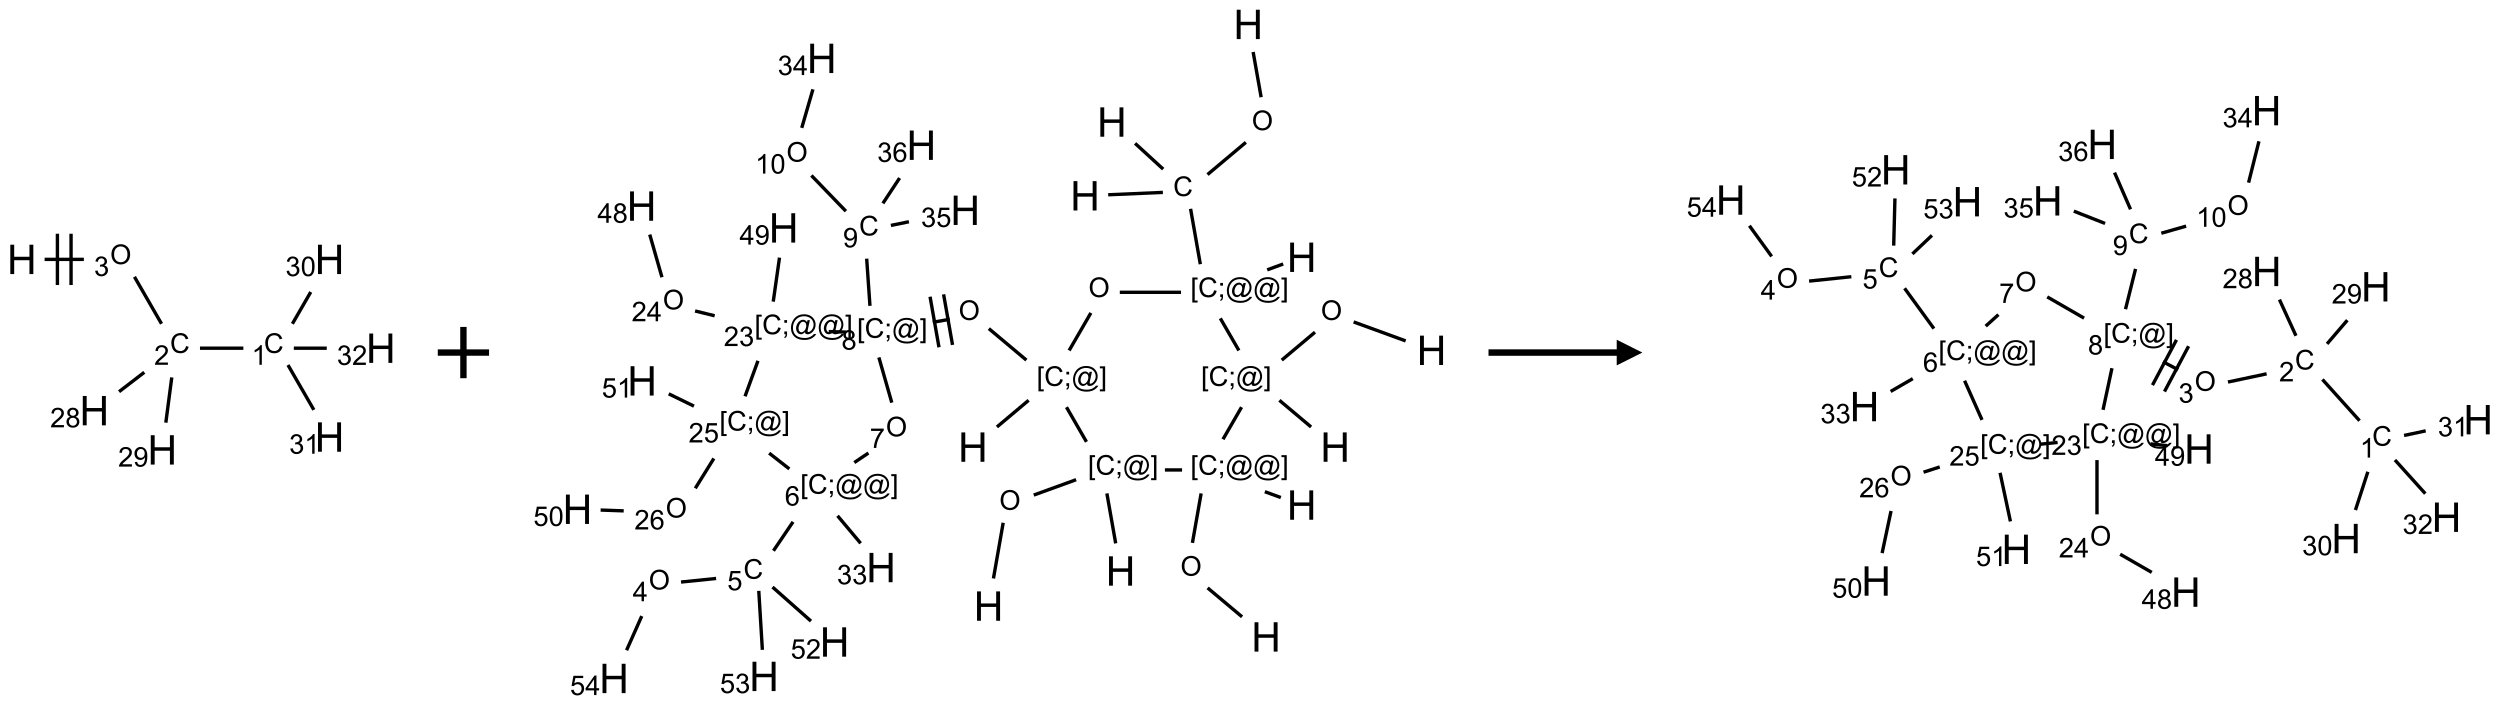 <?xml version="1.0" encoding="UTF-8"?>
<svg xmlns="http://www.w3.org/2000/svg" xmlns:xlink="http://www.w3.org/1999/xlink" width="975" height="275" viewBox="0 0 975 275">
<defs>
<g>
<g id="glyph-0-0">
<path d="M 2 0 L 2 -10 L 10 -10 L 10 0 Z M 2.25 -0.25 L 9.75 -0.25 L 9.75 -9.75 L 2.25 -9.75 Z M 2.25 -0.25 "/>
</g>
<g id="glyph-0-1">
<path d="M 1.281 0 L 1.281 -11.453 L 2.797 -11.453 L 2.797 -6.75 L 8.75 -6.75 L 8.75 -11.453 L 10.266 -11.453 L 10.266 0 L 8.75 0 L 8.75 -5.398 L 2.797 -5.398 L 2.797 0 Z M 1.281 0 "/>
</g>
<g id="glyph-1-0">
<path d="M 1.332 0 L 1.332 -6.668 L 6.668 -6.668 L 6.668 0 Z M 1.5 -0.168 L 6.5 -0.168 L 6.5 -6.5 L 1.5 -6.5 Z M 1.5 -0.168 "/>
</g>
<g id="glyph-1-1">
<path d="M 0.516 -3.719 C 0.516 -4.984 0.855 -5.977 1.535 -6.695 C 2.215 -7.414 3.094 -7.77 4.172 -7.77 C 4.875 -7.77 5.512 -7.602 6.078 -7.266 C 6.645 -6.93 7.074 -6.461 7.371 -5.855 C 7.668 -5.254 7.816 -4.57 7.816 -3.809 C 7.816 -3.035 7.66 -2.34 7.348 -1.73 C 7.035 -1.117 6.594 -0.656 6.02 -0.34 C 5.449 -0.027 4.828 0.129 4.168 0.129 C 3.449 0.129 2.805 -0.043 2.238 -0.391 C 1.672 -0.738 1.246 -1.211 0.953 -1.812 C 0.66 -2.414 0.516 -3.047 0.516 -3.719 Z M 1.559 -3.703 C 1.559 -2.781 1.805 -2.059 2.301 -1.527 C 2.793 -1 3.414 -0.734 4.16 -0.734 C 4.922 -0.734 5.547 -1 6.039 -1.535 C 6.531 -2.07 6.777 -2.828 6.777 -3.812 C 6.777 -4.434 6.672 -4.977 6.461 -5.441 C 6.25 -5.902 5.945 -6.262 5.539 -6.52 C 5.133 -6.773 4.68 -6.902 4.176 -6.902 C 3.461 -6.902 2.848 -6.656 2.332 -6.164 C 1.816 -5.672 1.559 -4.852 1.559 -3.703 Z M 1.559 -3.703 "/>
</g>
<g id="glyph-1-2">
<path d="M 0.449 -2.016 L 1.387 -2.141 C 1.492 -1.609 1.676 -1.227 1.934 -0.992 C 2.191 -0.758 2.508 -0.641 2.879 -0.641 C 3.32 -0.641 3.695 -0.793 3.996 -1.098 C 4.301 -1.402 4.453 -1.781 4.453 -2.234 C 4.453 -2.664 4.312 -3.02 4.031 -3.301 C 3.75 -3.578 3.391 -3.719 2.957 -3.719 C 2.781 -3.719 2.562 -3.684 2.297 -3.613 L 2.402 -4.438 C 2.465 -4.43 2.516 -4.426 2.551 -4.426 C 2.949 -4.426 3.312 -4.531 3.629 -4.738 C 3.949 -4.949 4.109 -5.27 4.109 -5.703 C 4.109 -6.047 3.992 -6.332 3.762 -6.559 C 3.527 -6.785 3.227 -6.895 2.859 -6.895 C 2.496 -6.895 2.191 -6.781 1.949 -6.551 C 1.707 -6.324 1.547 -5.98 1.48 -5.52 L 0.543 -5.688 C 0.656 -6.316 0.918 -6.805 1.324 -7.148 C 1.73 -7.492 2.234 -7.668 2.84 -7.668 C 3.254 -7.668 3.641 -7.578 3.988 -7.398 C 4.34 -7.219 4.609 -6.977 4.793 -6.668 C 4.98 -6.359 5.074 -6.031 5.074 -5.684 C 5.074 -5.352 4.984 -5.051 4.809 -4.781 C 4.629 -4.512 4.367 -4.297 4.02 -4.137 C 4.473 -4.031 4.824 -3.816 5.074 -3.488 C 5.324 -3.16 5.449 -2.75 5.449 -2.254 C 5.449 -1.59 5.203 -1.023 4.719 -0.559 C 4.234 -0.098 3.617 0.137 2.875 0.137 C 2.203 0.137 1.648 -0.062 1.207 -0.465 C 0.762 -0.863 0.512 -1.379 0.449 -2.016 Z M 0.449 -2.016 "/>
</g>
<g id="glyph-1-3">
<path d="M 6.27 -2.676 L 7.281 -2.422 C 7.07 -1.594 6.688 -0.961 6.137 -0.523 C 5.586 -0.086 4.914 0.129 4.121 0.129 C 3.297 0.129 2.629 -0.039 2.113 -0.371 C 1.598 -0.707 1.203 -1.191 0.934 -1.828 C 0.664 -2.465 0.531 -3.145 0.531 -3.875 C 0.531 -4.672 0.684 -5.363 0.988 -5.957 C 1.293 -6.547 1.723 -6.996 2.285 -7.305 C 2.844 -7.613 3.461 -7.766 4.137 -7.766 C 4.898 -7.766 5.543 -7.57 6.062 -7.184 C 6.582 -6.793 6.945 -6.246 7.152 -5.543 L 6.156 -5.309 C 5.98 -5.863 5.723 -6.266 5.387 -6.52 C 5.051 -6.773 4.625 -6.902 4.113 -6.902 C 3.527 -6.902 3.039 -6.762 2.645 -6.48 C 2.25 -6.199 1.973 -5.82 1.812 -5.348 C 1.652 -4.871 1.574 -4.383 1.574 -3.879 C 1.574 -3.23 1.668 -2.664 1.855 -2.18 C 2.047 -1.695 2.34 -1.332 2.738 -1.094 C 3.137 -0.855 3.57 -0.734 4.035 -0.734 C 4.602 -0.734 5.082 -0.898 5.473 -1.223 C 5.867 -1.551 6.133 -2.035 6.27 -2.676 Z M 6.27 -2.676 "/>
</g>
<g id="glyph-1-4">
<path d="M 5.371 -0.902 L 5.371 0 L 0.324 0 C 0.316 -0.227 0.352 -0.441 0.434 -0.652 C 0.562 -0.996 0.766 -1.332 1.051 -1.668 C 1.332 -2 1.742 -2.387 2.277 -2.824 C 3.105 -3.504 3.668 -4.043 3.957 -4.441 C 4.25 -4.84 4.395 -5.215 4.395 -5.566 C 4.395 -5.938 4.262 -6.254 3.996 -6.508 C 3.73 -6.762 3.387 -6.891 2.957 -6.891 C 2.508 -6.891 2.145 -6.754 1.875 -6.484 C 1.605 -6.215 1.469 -5.84 1.465 -5.359 L 0.5 -5.457 C 0.566 -6.176 0.812 -6.727 1.246 -7.102 C 1.676 -7.477 2.254 -7.668 2.98 -7.668 C 3.711 -7.668 4.293 -7.465 4.719 -7.059 C 5.145 -6.652 5.359 -6.148 5.359 -5.547 C 5.359 -5.242 5.297 -4.941 5.172 -4.645 C 5.047 -4.352 4.84 -4.039 4.551 -3.715 C 4.262 -3.387 3.777 -2.938 3.105 -2.371 C 2.543 -1.898 2.18 -1.578 2.02 -1.41 C 1.859 -1.242 1.73 -1.07 1.625 -0.902 Z M 5.371 -0.902 "/>
</g>
<g id="glyph-1-5">
<path d="M 3.973 0 L 3.035 0 L 3.035 -5.973 C 2.809 -5.758 2.516 -5.543 2.148 -5.328 C 1.781 -5.113 1.453 -4.953 1.16 -4.844 L 1.16 -5.75 C 1.684 -5.996 2.145 -6.297 2.535 -6.645 C 2.93 -6.996 3.207 -7.336 3.371 -7.668 L 3.973 -7.668 Z M 3.973 0 "/>
</g>
<g id="glyph-1-6">
<path d="M 0.441 -3.766 C 0.441 -4.668 0.535 -5.395 0.723 -5.945 C 0.906 -6.496 1.184 -6.922 1.551 -7.219 C 1.918 -7.516 2.375 -7.668 2.934 -7.668 C 3.344 -7.668 3.703 -7.586 4.012 -7.418 C 4.32 -7.254 4.574 -7.016 4.777 -6.707 C 4.977 -6.395 5.137 -6.016 5.25 -5.57 C 5.363 -5.125 5.422 -4.523 5.422 -3.766 C 5.422 -2.871 5.328 -2.148 5.145 -1.598 C 4.961 -1.047 4.688 -0.621 4.32 -0.32 C 3.953 -0.02 3.492 0.129 2.934 0.129 C 2.195 0.129 1.617 -0.133 1.199 -0.66 C 0.695 -1.297 0.441 -2.332 0.441 -3.766 Z M 1.406 -3.766 C 1.406 -2.512 1.555 -1.68 1.848 -1.262 C 2.141 -0.848 2.5 -0.641 2.934 -0.641 C 3.363 -0.641 3.727 -0.848 4.02 -1.266 C 4.312 -1.684 4.457 -2.516 4.457 -3.766 C 4.457 -5.023 4.312 -5.859 4.02 -6.27 C 3.727 -6.684 3.359 -6.891 2.922 -6.891 C 2.492 -6.891 2.148 -6.707 1.891 -6.344 C 1.566 -5.879 1.406 -5.02 1.406 -3.766 Z M 1.406 -3.766 "/>
</g>
<g id="glyph-1-7">
<path d="M 1.887 -4.141 C 1.496 -4.281 1.207 -4.484 1.02 -4.75 C 0.832 -5.016 0.738 -5.328 0.738 -5.699 C 0.738 -6.254 0.938 -6.719 1.34 -7.098 C 1.738 -7.477 2.27 -7.668 2.934 -7.668 C 3.598 -7.668 4.137 -7.473 4.543 -7.086 C 4.949 -6.699 5.152 -6.227 5.152 -5.672 C 5.152 -5.316 5.059 -5.008 4.871 -4.746 C 4.688 -4.484 4.406 -4.281 4.027 -4.141 C 4.496 -3.988 4.852 -3.742 5.098 -3.402 C 5.34 -3.062 5.465 -2.656 5.465 -2.184 C 5.465 -1.531 5.234 -0.98 4.77 -0.535 C 4.309 -0.09 3.703 0.129 2.949 0.129 C 2.195 0.129 1.586 -0.094 1.125 -0.539 C 0.664 -0.984 0.434 -1.543 0.434 -2.207 C 0.434 -2.703 0.559 -3.121 0.809 -3.457 C 1.062 -3.793 1.422 -4.02 1.887 -4.141 Z M 1.699 -5.73 C 1.699 -5.367 1.812 -5.074 2.047 -4.844 C 2.281 -4.613 2.582 -4.5 2.953 -4.5 C 3.312 -4.5 3.609 -4.613 3.84 -4.84 C 4.07 -5.066 4.188 -5.348 4.188 -5.676 C 4.188 -6.02 4.07 -6.309 3.832 -6.543 C 3.594 -6.777 3.297 -6.895 2.941 -6.895 C 2.586 -6.895 2.289 -6.781 2.051 -6.551 C 1.816 -6.324 1.699 -6.047 1.699 -5.73 Z M 1.395 -2.203 C 1.395 -1.938 1.461 -1.676 1.586 -1.426 C 1.711 -1.176 1.902 -0.984 2.152 -0.848 C 2.402 -0.711 2.672 -0.641 2.957 -0.641 C 3.406 -0.641 3.777 -0.785 4.066 -1.074 C 4.359 -1.363 4.504 -1.727 4.504 -2.172 C 4.504 -2.625 4.355 -2.996 4.055 -3.293 C 3.754 -3.586 3.379 -3.734 2.926 -3.734 C 2.484 -3.734 2.121 -3.59 1.832 -3.297 C 1.543 -3.004 1.395 -2.641 1.395 -2.203 Z M 1.395 -2.203 "/>
</g>
<g id="glyph-1-8">
<path d="M 0.582 -1.766 L 1.484 -1.848 C 1.562 -1.426 1.707 -1.117 1.922 -0.926 C 2.137 -0.734 2.414 -0.641 2.75 -0.641 C 3.039 -0.641 3.289 -0.707 3.508 -0.84 C 3.727 -0.973 3.902 -1.148 4.043 -1.367 C 4.18 -1.586 4.297 -1.887 4.391 -2.262 C 4.484 -2.637 4.531 -3.016 4.531 -3.406 C 4.531 -3.449 4.531 -3.512 4.527 -3.594 C 4.34 -3.297 4.082 -3.055 3.758 -2.867 C 3.434 -2.68 3.082 -2.59 2.703 -2.59 C 2.07 -2.59 1.535 -2.816 1.098 -3.277 C 0.66 -3.734 0.441 -4.34 0.441 -5.09 C 0.441 -5.863 0.672 -6.484 1.129 -6.957 C 1.586 -7.43 2.156 -7.668 2.844 -7.668 C 3.34 -7.668 3.793 -7.531 4.207 -7.266 C 4.617 -7 4.93 -6.617 5.145 -6.121 C 5.355 -5.629 5.465 -4.91 5.465 -3.973 C 5.465 -2.996 5.359 -2.223 5.145 -1.645 C 4.934 -1.066 4.617 -0.625 4.199 -0.324 C 3.781 -0.02 3.293 0.129 2.73 0.129 C 2.133 0.129 1.645 -0.035 1.266 -0.367 C 0.887 -0.699 0.66 -1.164 0.582 -1.766 Z M 4.422 -5.137 C 4.422 -5.676 4.277 -6.102 3.992 -6.418 C 3.707 -6.734 3.359 -6.891 2.957 -6.891 C 2.543 -6.891 2.18 -6.719 1.871 -6.379 C 1.562 -6.039 1.406 -5.598 1.406 -5.059 C 1.406 -4.57 1.555 -4.176 1.848 -3.871 C 2.141 -3.566 2.5 -3.418 2.934 -3.418 C 3.367 -3.418 3.723 -3.57 4.004 -3.871 C 4.281 -4.176 4.422 -4.598 4.422 -5.137 Z M 4.422 -5.137 "/>
</g>
<g id="glyph-1-9">
<path d="M 0.723 2.121 L 0.723 -7.637 L 2.793 -7.637 L 2.793 -6.859 L 1.66 -6.859 L 1.66 1.344 L 2.793 1.344 L 2.793 2.121 Z M 0.723 2.121 "/>
</g>
<g id="glyph-1-10">
<path d="M 0.949 -4.465 L 0.949 -5.531 L 2.016 -5.531 L 2.016 -4.465 Z M 0.949 0 L 0.949 -1.066 L 2.016 -1.066 L 2.016 0 C 2.016 0.391 1.945 0.711 1.809 0.949 C 1.668 1.191 1.449 1.379 1.145 1.512 L 0.887 1.109 C 1.082 1.023 1.23 0.895 1.324 0.727 C 1.418 0.559 1.469 0.316 1.48 0 Z M 0.949 0 "/>
</g>
<g id="glyph-1-11">
<path d="M 6.047 -0.848 C 5.82 -0.59 5.57 -0.379 5.289 -0.223 C 5.008 -0.062 4.73 0.016 4.449 0.016 C 4.141 0.016 3.84 -0.074 3.547 -0.254 C 3.254 -0.434 3.02 -0.715 2.836 -1.09 C 2.652 -1.465 2.562 -1.875 2.562 -2.324 C 2.562 -2.875 2.703 -3.43 2.988 -3.98 C 3.27 -4.535 3.621 -4.953 4.043 -5.23 C 4.461 -5.508 4.871 -5.645 5.266 -5.645 C 5.566 -5.645 5.855 -5.566 6.129 -5.41 C 6.402 -5.25 6.641 -5.012 6.84 -4.688 L 7.016 -5.496 L 7.949 -5.496 L 7.199 -2 C 7.094 -1.516 7.043 -1.246 7.043 -1.191 C 7.043 -1.098 7.078 -1.02 7.148 -0.949 C 7.219 -0.883 7.305 -0.848 7.406 -0.848 C 7.59 -0.848 7.832 -0.953 8.129 -1.168 C 8.527 -1.445 8.84 -1.816 9.07 -2.285 C 9.301 -2.75 9.418 -3.234 9.418 -3.73 C 9.418 -4.309 9.27 -4.852 8.973 -5.355 C 8.676 -5.859 8.23 -6.262 7.645 -6.562 C 7.055 -6.863 6.406 -7.016 5.691 -7.016 C 4.879 -7.016 4.137 -6.824 3.465 -6.445 C 2.793 -6.066 2.273 -5.52 1.902 -4.809 C 1.535 -4.098 1.348 -3.34 1.348 -2.527 C 1.348 -1.676 1.535 -0.941 1.902 -0.328 C 2.273 0.285 2.809 0.742 3.508 1.035 C 4.207 1.328 4.984 1.473 5.832 1.473 C 6.742 1.473 7.504 1.32 8.121 1.016 C 8.734 0.711 9.195 0.34 9.5 -0.098 L 10.441 -0.098 C 10.266 0.266 9.961 0.637 9.531 1.016 C 9.102 1.395 8.59 1.695 7.996 1.914 C 7.402 2.133 6.688 2.246 5.848 2.246 C 5.078 2.246 4.367 2.145 3.715 1.949 C 3.066 1.75 2.512 1.453 2.051 1.055 C 1.594 0.656 1.25 0.199 1.016 -0.316 C 0.723 -0.973 0.578 -1.684 0.578 -2.441 C 0.578 -3.289 0.75 -4.098 1.098 -4.863 C 1.523 -5.805 2.125 -6.527 2.902 -7.027 C 3.684 -7.527 4.629 -7.777 5.738 -7.777 C 6.602 -7.777 7.375 -7.602 8.059 -7.246 C 8.746 -6.895 9.285 -6.371 9.684 -5.672 C 10.02 -5.07 10.188 -4.418 10.188 -3.715 C 10.188 -2.707 9.832 -1.812 9.125 -1.031 C 8.492 -0.328 7.801 0.02 7.051 0.02 C 6.812 0.02 6.617 -0.016 6.473 -0.09 C 6.324 -0.16 6.215 -0.266 6.145 -0.402 C 6.102 -0.488 6.066 -0.637 6.047 -0.848 Z M 3.527 -2.262 C 3.527 -1.785 3.641 -1.414 3.863 -1.152 C 4.09 -0.887 4.348 -0.754 4.641 -0.754 C 4.836 -0.754 5.039 -0.812 5.254 -0.93 C 5.469 -1.047 5.676 -1.219 5.871 -1.449 C 6.066 -1.676 6.23 -1.969 6.355 -2.32 C 6.48 -2.672 6.543 -3.027 6.543 -3.379 C 6.543 -3.852 6.426 -4.219 6.191 -4.48 C 5.957 -4.738 5.672 -4.871 5.332 -4.871 C 5.109 -4.871 4.902 -4.812 4.707 -4.699 C 4.512 -4.586 4.32 -4.406 4.137 -4.156 C 3.953 -3.906 3.805 -3.602 3.691 -3.246 C 3.582 -2.887 3.527 -2.559 3.527 -2.262 Z M 3.527 -2.262 "/>
</g>
<g id="glyph-1-12">
<path d="M 2.27 2.121 L 0.203 2.121 L 0.203 1.344 L 1.332 1.344 L 1.332 -6.859 L 0.203 -6.859 L 0.203 -7.637 L 2.27 -7.637 Z M 2.27 2.121 "/>
</g>
<g id="glyph-1-13">
<path d="M 3.449 0 L 3.449 -1.828 L 0.137 -1.828 L 0.137 -2.688 L 3.621 -7.637 L 4.387 -7.637 L 4.387 -2.688 L 5.418 -2.688 L 5.418 -1.828 L 4.387 -1.828 L 4.387 0 Z M 3.449 -2.688 L 3.449 -6.129 L 1.059 -2.688 Z M 3.449 -2.688 "/>
</g>
<g id="glyph-1-14">
<path d="M 0.441 -2 L 1.426 -2.082 C 1.5 -1.605 1.668 -1.242 1.934 -1.004 C 2.199 -0.762 2.52 -0.641 2.895 -0.641 C 3.348 -0.641 3.73 -0.812 4.043 -1.152 C 4.355 -1.492 4.512 -1.941 4.512 -2.504 C 4.512 -3.039 4.359 -3.461 4.059 -3.77 C 3.758 -4.078 3.367 -4.234 2.879 -4.234 C 2.578 -4.234 2.305 -4.164 2.062 -4.027 C 1.82 -3.891 1.629 -3.715 1.488 -3.496 L 0.609 -3.609 L 1.348 -7.531 L 5.145 -7.531 L 5.145 -6.637 L 2.098 -6.637 L 1.688 -4.582 C 2.145 -4.902 2.625 -5.062 3.129 -5.062 C 3.797 -5.062 4.359 -4.832 4.816 -4.371 C 5.277 -3.91 5.504 -3.312 5.504 -2.59 C 5.504 -1.898 5.305 -1.301 4.902 -0.797 C 4.41 -0.18 3.742 0.129 2.895 0.129 C 2.199 0.129 1.633 -0.062 1.195 -0.453 C 0.758 -0.844 0.504 -1.359 0.441 -2 Z M 0.441 -2 "/>
</g>
<g id="glyph-1-15">
<path d="M 5.309 -5.766 L 4.375 -5.691 C 4.293 -6.059 4.172 -6.328 4.02 -6.496 C 3.766 -6.762 3.453 -6.895 3.082 -6.895 C 2.785 -6.895 2.523 -6.812 2.297 -6.645 C 2 -6.43 1.77 -6.117 1.598 -5.703 C 1.43 -5.289 1.34 -4.703 1.332 -3.938 C 1.559 -4.281 1.836 -4.535 2.16 -4.703 C 2.488 -4.871 2.828 -4.953 3.188 -4.953 C 3.812 -4.953 4.344 -4.723 4.785 -4.262 C 5.223 -3.801 5.441 -3.207 5.441 -2.48 C 5.441 -2 5.34 -1.555 5.133 -1.145 C 4.926 -0.73 4.641 -0.418 4.281 -0.199 C 3.922 0.02 3.512 0.129 3.051 0.129 C 2.27 0.129 1.633 -0.156 1.141 -0.73 C 0.648 -1.305 0.402 -2.254 0.402 -3.574 C 0.402 -5.051 0.672 -6.121 1.219 -6.793 C 1.695 -7.375 2.336 -7.668 3.141 -7.668 C 3.742 -7.668 4.234 -7.5 4.617 -7.16 C 5 -6.824 5.23 -6.359 5.309 -5.766 Z M 1.48 -2.473 C 1.48 -2.152 1.547 -1.844 1.684 -1.547 C 1.82 -1.25 2.016 -1.027 2.262 -0.871 C 2.508 -0.719 2.766 -0.641 3.035 -0.641 C 3.434 -0.641 3.773 -0.801 4.059 -1.121 C 4.344 -1.441 4.484 -1.875 4.484 -2.422 C 4.484 -2.949 4.344 -3.367 4.062 -3.668 C 3.781 -3.973 3.426 -4.125 3 -4.125 C 2.578 -4.125 2.219 -3.973 1.922 -3.668 C 1.625 -3.363 1.48 -2.969 1.48 -2.473 Z M 1.48 -2.473 "/>
</g>
<g id="glyph-1-16">
<path d="M 0.504 -6.637 L 0.504 -7.535 L 5.449 -7.535 L 5.449 -6.809 C 4.961 -6.289 4.48 -5.602 4.004 -4.746 C 3.527 -3.887 3.156 -3.004 2.895 -2.098 C 2.707 -1.461 2.59 -0.762 2.535 0 L 1.574 0 C 1.582 -0.602 1.703 -1.328 1.926 -2.176 C 2.152 -3.027 2.477 -3.848 2.898 -4.637 C 3.32 -5.426 3.77 -6.094 4.246 -6.637 Z M 0.504 -6.637 "/>
</g>
</g>
</defs>
<path fill="none" stroke-width="0.033" stroke-linecap="butt" stroke-linejoin="miter" stroke="rgb(0%, 0%, 0%)" stroke-opacity="1" stroke-miterlimit="10" d="M 0.222 0 L 0.605 0 " transform="matrix(40, 0, 0, 40, 8.512, 101.158)"/>
<path fill="none" stroke-width="0.033" stroke-linecap="butt" stroke-linejoin="miter" stroke="rgb(0%, 0%, 0%)" stroke-opacity="1" stroke-miterlimit="10" d="M 0.48 0.25 L 0.48 -0.25 " transform="matrix(40, 0, 0, 40, 8.512, 101.158)"/>
<path fill="none" stroke-width="0.033" stroke-linecap="butt" stroke-linejoin="miter" stroke="rgb(0%, 0%, 0%)" stroke-opacity="1" stroke-miterlimit="10" d="M 0.347 0.25 L 0.347 -0.25 " transform="matrix(40, 0, 0, 40, 8.512, 101.158)"/>
<path fill="none" stroke-width="0.033" stroke-linecap="butt" stroke-linejoin="miter" stroke="rgb(0%, 0%, 0%)" stroke-opacity="1" stroke-miterlimit="10" d="M 1.098 0.17 L 1.362 0.628 " transform="matrix(40, 0, 0, 40, 8.512, 101.158)"/>
<path fill="none" stroke-width="0.033" stroke-linecap="butt" stroke-linejoin="miter" stroke="rgb(0%, 0%, 0%)" stroke-opacity="1" stroke-miterlimit="10" d="M 1.737 0.866 L 2.16 0.866 " transform="matrix(40, 0, 0, 40, 8.512, 101.158)"/>
<path fill="none" stroke-width="0.033" stroke-linecap="butt" stroke-linejoin="miter" stroke="rgb(0%, 0%, 0%)" stroke-opacity="1" stroke-miterlimit="10" d="M 2.638 0.628 L 2.817 0.318 " transform="matrix(40, 0, 0, 40, 8.512, 101.158)"/>
<path fill="none" stroke-width="0.033" stroke-linecap="butt" stroke-linejoin="miter" stroke="rgb(0%, 0%, 0%)" stroke-opacity="1" stroke-miterlimit="10" d="M 2.595 1.03 L 2.847 1.467 " transform="matrix(40, 0, 0, 40, 8.512, 101.158)"/>
<path fill="none" stroke-width="0.033" stroke-linecap="butt" stroke-linejoin="miter" stroke="rgb(0%, 0%, 0%)" stroke-opacity="1" stroke-miterlimit="10" d="M 2.652 0.866 L 2.973 0.866 " transform="matrix(40, 0, 0, 40, 8.512, 101.158)"/>
<path fill="none" stroke-width="0.033" stroke-linecap="butt" stroke-linejoin="miter" stroke="rgb(0%, 0%, 0%)" stroke-opacity="1" stroke-miterlimit="10" d="M 1.194 1.101 L 0.948 1.29 " transform="matrix(40, 0, 0, 40, 8.512, 101.158)"/>
<path fill="none" stroke-width="0.033" stroke-linecap="butt" stroke-linejoin="miter" stroke="rgb(0%, 0%, 0%)" stroke-opacity="1" stroke-miterlimit="10" d="M 1.462 1.151 L 1.404 1.592 " transform="matrix(40, 0, 0, 40, 8.512, 101.158)"/>
<g fill="rgb(0%, 0%, 0%)" fill-opacity="1">
<use xlink:href="#glyph-0-1" x="2.738" y="106.887"/>
</g>
<g fill="rgb(0%, 0%, 0%)" fill-opacity="1">
<use xlink:href="#glyph-1-1" x="42.934" y="103.008"/>
</g>
<g fill="rgb(0%, 0%, 0%)" fill-opacity="1">
<use xlink:href="#glyph-1-2" x="36.668" y="107.641"/>
</g>
<g fill="rgb(0%, 0%, 0%)" fill-opacity="1">
<use xlink:href="#glyph-1-3" x="66.293" y="137.645"/>
</g>
<g fill="rgb(0%, 0%, 0%)" fill-opacity="1">
<use xlink:href="#glyph-1-4" x="60.121" y="142.281"/>
</g>
<g fill="rgb(0%, 0%, 0%)" fill-opacity="1">
<use xlink:href="#glyph-1-3" x="102.918" y="137.645"/>
</g>
<g fill="rgb(0%, 0%, 0%)" fill-opacity="1">
<use xlink:href="#glyph-1-5" x="98.141" y="142.281"/>
</g>
<g fill="rgb(0%, 0%, 0%)" fill-opacity="1">
<use xlink:href="#glyph-0-1" x="122.738" y="106.887"/>
</g>
<g fill="rgb(0%, 0%, 0%)" fill-opacity="1">
<use xlink:href="#glyph-1-2" x="111.332" y="107.68"/>
<use xlink:href="#glyph-1-6" x="117.264" y="107.68"/>
</g>
<g fill="rgb(0%, 0%, 0%)" fill-opacity="1">
<use xlink:href="#glyph-0-1" x="122.738" y="176.168"/>
</g>
<g fill="rgb(0%, 0%, 0%)" fill-opacity="1">
<use xlink:href="#glyph-1-2" x="112.781" y="176.961"/>
<use xlink:href="#glyph-1-5" x="118.714" y="176.961"/>
</g>
<g fill="rgb(0%, 0%, 0%)" fill-opacity="1">
<use xlink:href="#glyph-0-1" x="142.738" y="141.527"/>
</g>
<g fill="rgb(0%, 0%, 0%)" fill-opacity="1">
<use xlink:href="#glyph-1-2" x="131.383" y="142.32"/>
<use xlink:href="#glyph-1-4" x="137.315" y="142.32"/>
</g>
<g fill="rgb(0%, 0%, 0%)" fill-opacity="1">
<use xlink:href="#glyph-0-1" x="31.004" y="165.879"/>
</g>
<g fill="rgb(0%, 0%, 0%)" fill-opacity="1">
<use xlink:href="#glyph-1-4" x="19.559" y="166.668"/>
<use xlink:href="#glyph-1-7" x="25.491" y="166.668"/>
</g>
<g fill="rgb(0%, 0%, 0%)" fill-opacity="1">
<use xlink:href="#glyph-0-1" x="57.52" y="181.184"/>
</g>
<g fill="rgb(0%, 0%, 0%)" fill-opacity="1">
<use xlink:href="#glyph-1-4" x="46.07" y="181.977"/>
<use xlink:href="#glyph-1-8" x="52.003" y="181.977"/>
</g>
<path fill="none" stroke-width="0.062" stroke-linecap="butt" stroke-linejoin="miter" stroke="rgb(0%, 0%, 0%)" stroke-opacity="1" stroke-miterlimit="10" d="M -0 0 L 0.5 0 M 0.25 -0.25 L 0.25 0.25 " transform="matrix(40, 0, 0, 40, 170.734, 137.5)"/>
<path fill="none" stroke-width="0.033" stroke-linecap="butt" stroke-linejoin="miter" stroke="rgb(0%, 0%, 0%)" stroke-opacity="1" stroke-miterlimit="10" d="M 6.588 0.269 L 6.666 0.71 " transform="matrix(40, 0, 0, 40, 225.203, 9.518)"/>
<path fill="none" stroke-width="0.033" stroke-linecap="butt" stroke-linejoin="miter" stroke="rgb(0%, 0%, 0%)" stroke-opacity="1" stroke-miterlimit="10" d="M 6.517 1.15 L 6.143 1.464 " transform="matrix(40, 0, 0, 40, 225.203, 9.518)"/>
<path fill="none" stroke-width="0.033" stroke-linecap="butt" stroke-linejoin="miter" stroke="rgb(0%, 0%, 0%)" stroke-opacity="1" stroke-miterlimit="10" d="M 5.708 1.638 L 5.175 1.661 " transform="matrix(40, 0, 0, 40, 225.203, 9.518)"/>
<path fill="none" stroke-width="0.033" stroke-linecap="butt" stroke-linejoin="miter" stroke="rgb(0%, 0%, 0%)" stroke-opacity="1" stroke-miterlimit="10" d="M 5.711 1.411 L 5.437 1.16 " transform="matrix(40, 0, 0, 40, 225.203, 9.518)"/>
<path fill="none" stroke-width="0.033" stroke-linecap="butt" stroke-linejoin="miter" stroke="rgb(0%, 0%, 0%)" stroke-opacity="1" stroke-miterlimit="10" d="M 5.978 1.798 L 6.073 2.338 " transform="matrix(40, 0, 0, 40, 225.203, 9.518)"/>
<path fill="none" stroke-width="0.033" stroke-linecap="butt" stroke-linejoin="miter" stroke="rgb(0%, 0%, 0%)" stroke-opacity="1" stroke-miterlimit="10" d="M 6.725 2.393 L 6.881 2.336 " transform="matrix(40, 0, 0, 40, 225.203, 9.518)"/>
<path fill="none" stroke-width="0.033" stroke-linecap="butt" stroke-linejoin="miter" stroke="rgb(0%, 0%, 0%)" stroke-opacity="1" stroke-miterlimit="10" d="M 5.885 2.612 L 5.288 2.612 " transform="matrix(40, 0, 0, 40, 225.203, 9.518)"/>
<path fill="none" stroke-width="0.033" stroke-linecap="butt" stroke-linejoin="miter" stroke="rgb(0%, 0%, 0%)" stroke-opacity="1" stroke-miterlimit="10" d="M 5.006 2.813 L 4.794 3.179 " transform="matrix(40, 0, 0, 40, 225.203, 9.518)"/>
<path fill="none" stroke-width="0.033" stroke-linecap="butt" stroke-linejoin="miter" stroke="rgb(0%, 0%, 0%)" stroke-opacity="1" stroke-miterlimit="10" d="M 4.399 3.665 L 4.09 3.925 " transform="matrix(40, 0, 0, 40, 225.203, 9.518)"/>
<path fill="none" stroke-width="0.033" stroke-linecap="butt" stroke-linejoin="miter" stroke="rgb(0%, 0%, 0%)" stroke-opacity="1" stroke-miterlimit="10" d="M 4.377 3.273 L 4.011 2.966 " transform="matrix(40, 0, 0, 40, 225.203, 9.518)"/>
<path fill="none" stroke-width="0.033" stroke-linecap="butt" stroke-linejoin="miter" stroke="rgb(0%, 0%, 0%)" stroke-opacity="1" stroke-miterlimit="10" d="M 3.63 2.875 L 3.465 2.904 " transform="matrix(40, 0, 0, 40, 225.203, 9.518)"/>
<path fill="none" stroke-width="0.033" stroke-linecap="butt" stroke-linejoin="miter" stroke="rgb(0%, 0%, 0%)" stroke-opacity="1" stroke-miterlimit="10" d="M 3.438 2.655 L 3.525 3.148 " transform="matrix(40, 0, 0, 40, 225.203, 9.518)"/>
<path fill="none" stroke-width="0.033" stroke-linecap="butt" stroke-linejoin="miter" stroke="rgb(0%, 0%, 0%)" stroke-opacity="1" stroke-miterlimit="10" d="M 3.57 2.632 L 3.657 3.125 " transform="matrix(40, 0, 0, 40, 225.203, 9.518)"/>
<path fill="none" stroke-width="0.033" stroke-linecap="butt" stroke-linejoin="miter" stroke="rgb(0%, 0%, 0%)" stroke-opacity="1" stroke-miterlimit="10" d="M 2.852 2.744 L 2.82 2.284 " transform="matrix(40, 0, 0, 40, 225.203, 9.518)"/>
<path fill="none" stroke-width="0.033" stroke-linecap="butt" stroke-linejoin="miter" stroke="rgb(0%, 0%, 0%)" stroke-opacity="1" stroke-miterlimit="10" d="M 2.617 1.821 L 2.281 1.473 " transform="matrix(40, 0, 0, 40, 225.203, 9.518)"/>
<path fill="none" stroke-width="0.033" stroke-linecap="butt" stroke-linejoin="miter" stroke="rgb(0%, 0%, 0%)" stroke-opacity="1" stroke-miterlimit="10" d="M 2.187 1.009 L 2.296 0.633 " transform="matrix(40, 0, 0, 40, 225.203, 9.518)"/>
<path fill="none" stroke-width="0.033" stroke-linecap="butt" stroke-linejoin="miter" stroke="rgb(0%, 0%, 0%)" stroke-opacity="1" stroke-miterlimit="10" d="M 3.056 1.96 L 3.232 1.924 " transform="matrix(40, 0, 0, 40, 225.203, 9.518)"/>
<path fill="none" stroke-width="0.033" stroke-linecap="butt" stroke-linejoin="miter" stroke="rgb(0%, 0%, 0%)" stroke-opacity="1" stroke-miterlimit="10" d="M 2.978 1.745 L 3.141 1.498 " transform="matrix(40, 0, 0, 40, 225.203, 9.518)"/>
<path fill="none" stroke-width="0.033" stroke-linecap="butt" stroke-linejoin="miter" stroke="rgb(0%, 0%, 0%)" stroke-opacity="1" stroke-miterlimit="10" d="M 2.939 3.247 L 3.065 3.688 " transform="matrix(40, 0, 0, 40, 225.203, 9.518)"/>
<path fill="none" stroke-width="0.033" stroke-linecap="butt" stroke-linejoin="miter" stroke="rgb(0%, 0%, 0%)" stroke-opacity="1" stroke-miterlimit="10" d="M 2.837 4.179 L 2.699 4.272 " transform="matrix(40, 0, 0, 40, 225.203, 9.518)"/>
<path fill="none" stroke-width="0.033" stroke-linecap="butt" stroke-linejoin="miter" stroke="rgb(0%, 0%, 0%)" stroke-opacity="1" stroke-miterlimit="10" d="M 2.102 4.85 L 1.911 5.132 " transform="matrix(40, 0, 0, 40, 225.203, 9.518)"/>
<path fill="none" stroke-width="0.033" stroke-linecap="butt" stroke-linejoin="miter" stroke="rgb(0%, 0%, 0%)" stroke-opacity="1" stroke-miterlimit="10" d="M 1.352 5.402 L 1.01 5.437 " transform="matrix(40, 0, 0, 40, 225.203, 9.518)"/>
<path fill="none" stroke-width="0.033" stroke-linecap="butt" stroke-linejoin="miter" stroke="rgb(0%, 0%, 0%)" stroke-opacity="1" stroke-miterlimit="10" d="M 0.627 5.769 L 0.479 6.102 " transform="matrix(40, 0, 0, 40, 225.203, 9.518)"/>
<path fill="none" stroke-width="0.033" stroke-linecap="butt" stroke-linejoin="miter" stroke="rgb(0%, 0%, 0%)" stroke-opacity="1" stroke-miterlimit="10" d="M 1.902 5.486 L 2.277 5.818 " transform="matrix(40, 0, 0, 40, 225.203, 9.518)"/>
<path fill="none" stroke-width="0.033" stroke-linecap="butt" stroke-linejoin="miter" stroke="rgb(0%, 0%, 0%)" stroke-opacity="1" stroke-miterlimit="10" d="M 1.768 5.523 L 1.803 6.098 " transform="matrix(40, 0, 0, 40, 225.203, 9.518)"/>
<path fill="none" stroke-width="0.033" stroke-linecap="butt" stroke-linejoin="miter" stroke="rgb(0%, 0%, 0%)" stroke-opacity="1" stroke-miterlimit="10" d="M 2.536 4.791 L 2.761 5.059 " transform="matrix(40, 0, 0, 40, 225.203, 9.518)"/>
<path fill="none" stroke-width="0.033" stroke-linecap="butt" stroke-linejoin="miter" stroke="rgb(0%, 0%, 0%)" stroke-opacity="1" stroke-miterlimit="10" d="M 2.066 4.334 L 1.869 4.18 " transform="matrix(40, 0, 0, 40, 225.203, 9.518)"/>
<path fill="none" stroke-width="0.033" stroke-linecap="butt" stroke-linejoin="miter" stroke="rgb(0%, 0%, 0%)" stroke-opacity="1" stroke-miterlimit="10" d="M 1.33 4.232 L 1.149 4.523 " transform="matrix(40, 0, 0, 40, 225.203, 9.518)"/>
<path fill="none" stroke-width="0.033" stroke-linecap="butt" stroke-linejoin="miter" stroke="rgb(0%, 0%, 0%)" stroke-opacity="1" stroke-miterlimit="10" d="M 0.451 4.743 L 0.226 4.735 " transform="matrix(40, 0, 0, 40, 225.203, 9.518)"/>
<path fill="none" stroke-width="0.033" stroke-linecap="butt" stroke-linejoin="miter" stroke="rgb(0%, 0%, 0%)" stroke-opacity="1" stroke-miterlimit="10" d="M 1.136 3.722 L 0.89 3.602 " transform="matrix(40, 0, 0, 40, 225.203, 9.518)"/>
<path fill="none" stroke-width="0.033" stroke-linecap="butt" stroke-linejoin="miter" stroke="rgb(0%, 0%, 0%)" stroke-opacity="1" stroke-miterlimit="10" d="M 1.634 3.626 L 1.76 3.28 " transform="matrix(40, 0, 0, 40, 225.203, 9.518)"/>
<path fill="none" stroke-width="0.033" stroke-linecap="butt" stroke-linejoin="miter" stroke="rgb(0%, 0%, 0%)" stroke-opacity="1" stroke-miterlimit="10" d="M 2.45 2.995 L 2.617 3 " transform="matrix(40, 0, 0, 40, 225.203, 9.518)"/>
<path fill="none" stroke-width="0.033" stroke-linecap="butt" stroke-linejoin="miter" stroke="rgb(0%, 0%, 0%)" stroke-opacity="1" stroke-miterlimit="10" d="M 1.338 2.841 L 1.147 2.794 " transform="matrix(40, 0, 0, 40, 225.203, 9.518)"/>
<path fill="none" stroke-width="0.033" stroke-linecap="butt" stroke-linejoin="miter" stroke="rgb(0%, 0%, 0%)" stroke-opacity="1" stroke-miterlimit="10" d="M 0.824 2.465 L 0.705 2.049 " transform="matrix(40, 0, 0, 40, 225.203, 9.518)"/>
<path fill="none" stroke-width="0.033" stroke-linecap="butt" stroke-linejoin="miter" stroke="rgb(0%, 0%, 0%)" stroke-opacity="1" stroke-miterlimit="10" d="M 1.909 2.703 L 1.97 2.274 " transform="matrix(40, 0, 0, 40, 225.203, 9.518)"/>
<path fill="none" stroke-width="0.033" stroke-linecap="butt" stroke-linejoin="miter" stroke="rgb(0%, 0%, 0%)" stroke-opacity="1" stroke-miterlimit="10" d="M 4.768 3.732 L 4.963 4.07 " transform="matrix(40, 0, 0, 40, 225.203, 9.518)"/>
<path fill="none" stroke-width="0.033" stroke-linecap="butt" stroke-linejoin="miter" stroke="rgb(0%, 0%, 0%)" stroke-opacity="1" stroke-miterlimit="10" d="M 5.162 4.573 L 5.248 5.06 " transform="matrix(40, 0, 0, 40, 225.203, 9.518)"/>
<path fill="none" stroke-width="0.033" stroke-linecap="butt" stroke-linejoin="miter" stroke="rgb(0%, 0%, 0%)" stroke-opacity="1" stroke-miterlimit="10" d="M 4.862 4.439 L 4.449 4.589 " transform="matrix(40, 0, 0, 40, 225.203, 9.518)"/>
<path fill="none" stroke-width="0.033" stroke-linecap="butt" stroke-linejoin="miter" stroke="rgb(0%, 0%, 0%)" stroke-opacity="1" stroke-miterlimit="10" d="M 4.151 4.859 L 4.056 5.402 " transform="matrix(40, 0, 0, 40, 225.203, 9.518)"/>
<path fill="none" stroke-width="0.033" stroke-linecap="butt" stroke-linejoin="miter" stroke="rgb(0%, 0%, 0%)" stroke-opacity="1" stroke-miterlimit="10" d="M 5.728 4.344 L 5.895 4.344 " transform="matrix(40, 0, 0, 40, 225.203, 9.518)"/>
<path fill="none" stroke-width="0.033" stroke-linecap="butt" stroke-linejoin="miter" stroke="rgb(0%, 0%, 0%)" stroke-opacity="1" stroke-miterlimit="10" d="M 6.702 4.556 L 6.858 4.613 " transform="matrix(40, 0, 0, 40, 225.203, 9.518)"/>
<path fill="none" stroke-width="0.033" stroke-linecap="butt" stroke-linejoin="miter" stroke="rgb(0%, 0%, 0%)" stroke-opacity="1" stroke-miterlimit="10" d="M 6.081 4.573 L 5.996 5.055 " transform="matrix(40, 0, 0, 40, 225.203, 9.518)"/>
<path fill="none" stroke-width="0.033" stroke-linecap="butt" stroke-linejoin="miter" stroke="rgb(0%, 0%, 0%)" stroke-opacity="1" stroke-miterlimit="10" d="M 6.144 5.494 L 6.48 5.776 " transform="matrix(40, 0, 0, 40, 225.203, 9.518)"/>
<path fill="none" stroke-width="0.033" stroke-linecap="butt" stroke-linejoin="miter" stroke="rgb(0%, 0%, 0%)" stroke-opacity="1" stroke-miterlimit="10" d="M 6.294 4.045 L 6.475 3.732 " transform="matrix(40, 0, 0, 40, 225.203, 9.518)"/>
<path fill="none" stroke-width="0.033" stroke-linecap="butt" stroke-linejoin="miter" stroke="rgb(0%, 0%, 0%)" stroke-opacity="1" stroke-miterlimit="10" d="M 6.449 3.179 L 6.268 2.866 " transform="matrix(40, 0, 0, 40, 225.203, 9.518)"/>
<path fill="none" stroke-width="0.033" stroke-linecap="butt" stroke-linejoin="miter" stroke="rgb(0%, 0%, 0%)" stroke-opacity="1" stroke-miterlimit="10" d="M 6.844 3.665 L 7.153 3.925 " transform="matrix(40, 0, 0, 40, 225.203, 9.518)"/>
<path fill="none" stroke-width="0.033" stroke-linecap="butt" stroke-linejoin="miter" stroke="rgb(0%, 0%, 0%)" stroke-opacity="1" stroke-miterlimit="10" d="M 6.867 3.273 L 7.191 3.001 " transform="matrix(40, 0, 0, 40, 225.203, 9.518)"/>
<path fill="none" stroke-width="0.033" stroke-linecap="butt" stroke-linejoin="miter" stroke="rgb(0%, 0%, 0%)" stroke-opacity="1" stroke-miterlimit="10" d="M 7.568 2.901 L 8.075 3.086 " transform="matrix(40, 0, 0, 40, 225.203, 9.518)"/>
<g fill="rgb(0%, 0%, 0%)" fill-opacity="1">
<use xlink:href="#glyph-0-1" x="481.043" y="15.246"/>
</g>
<g fill="rgb(0%, 0%, 0%)" fill-opacity="1">
<use xlink:href="#glyph-1-1" x="488.184" y="50.758"/>
</g>
<g fill="rgb(0%, 0%, 0%)" fill-opacity="1">
<use xlink:href="#glyph-1-3" x="457.527" y="76.465"/>
</g>
<g fill="rgb(0%, 0%, 0%)" fill-opacity="1">
<use xlink:href="#glyph-0-1" x="417.387" y="82.094"/>
</g>
<g fill="rgb(0%, 0%, 0%)" fill-opacity="1">
<use xlink:href="#glyph-0-1" x="427.855" y="53.324"/>
</g>
<g fill="rgb(0%, 0%, 0%)" fill-opacity="1">
<use xlink:href="#glyph-1-9" x="464.277" y="115.867"/>
<use xlink:href="#glyph-1-3" x="467.241" y="115.867"/>
<use xlink:href="#glyph-1-10" x="474.944" y="115.867"/>
<use xlink:href="#glyph-1-11" x="477.908" y="115.867"/>
<use xlink:href="#glyph-1-11" x="488.736" y="115.867"/>
<use xlink:href="#glyph-1-12" x="499.564" y="115.867"/>
</g>
<g fill="rgb(0%, 0%, 0%)" fill-opacity="1">
<use xlink:href="#glyph-0-1" x="501.883" y="106.059"/>
</g>
<g fill="rgb(0%, 0%, 0%)" fill-opacity="1">
<use xlink:href="#glyph-1-1" x="424.488" y="115.863"/>
</g>
<g fill="rgb(0%, 0%, 0%)" fill-opacity="1">
<use xlink:href="#glyph-1-9" x="404.277" y="150.508"/>
<use xlink:href="#glyph-1-3" x="407.241" y="150.508"/>
<use xlink:href="#glyph-1-10" x="414.944" y="150.508"/>
<use xlink:href="#glyph-1-11" x="417.908" y="150.508"/>
<use xlink:href="#glyph-1-12" x="428.736" y="150.508"/>
</g>
<g fill="rgb(0%, 0%, 0%)" fill-opacity="1">
<use xlink:href="#glyph-0-1" x="373.652" y="180.094"/>
</g>
<g fill="rgb(0%, 0%, 0%)" fill-opacity="1">
<use xlink:href="#glyph-1-1" x="373.848" y="124.793"/>
</g>
<g fill="rgb(0%, 0%, 0%)" fill-opacity="1">
<use xlink:href="#glyph-1-9" x="334.242" y="131.742"/>
<use xlink:href="#glyph-1-3" x="337.206" y="131.742"/>
<use xlink:href="#glyph-1-10" x="344.909" y="131.742"/>
<use xlink:href="#glyph-1-11" x="347.872" y="131.742"/>
<use xlink:href="#glyph-1-12" x="358.701" y="131.742"/>
</g>
<g fill="rgb(0%, 0%, 0%)" fill-opacity="1">
<use xlink:href="#glyph-1-7" x="328.172" y="136.371"/>
</g>
<g fill="rgb(0%, 0%, 0%)" fill-opacity="1">
<use xlink:href="#glyph-1-3" x="335.023" y="91.832"/>
</g>
<g fill="rgb(0%, 0%, 0%)" fill-opacity="1">
<use xlink:href="#glyph-1-8" x="328.754" y="96.469"/>
</g>
<g fill="rgb(0%, 0%, 0%)" fill-opacity="1">
<use xlink:href="#glyph-1-1" x="306.703" y="63.062"/>
</g>
<g fill="rgb(0%, 0%, 0%)" fill-opacity="1">
<use xlink:href="#glyph-1-5" x="294.527" y="67.695"/>
<use xlink:href="#glyph-1-6" x="300.46" y="67.695"/>
</g>
<g fill="rgb(0%, 0%, 0%)" fill-opacity="1">
<use xlink:href="#glyph-0-1" x="314.707" y="28.488"/>
</g>
<g fill="rgb(0%, 0%, 0%)" fill-opacity="1">
<use xlink:href="#glyph-1-2" x="303.305" y="29.281"/>
<use xlink:href="#glyph-1-13" x="309.237" y="29.281"/>
</g>
<g fill="rgb(0%, 0%, 0%)" fill-opacity="1">
<use xlink:href="#glyph-0-1" x="370.668" y="87.738"/>
</g>
<g fill="rgb(0%, 0%, 0%)" fill-opacity="1">
<use xlink:href="#glyph-1-2" x="359.176" y="88.531"/>
<use xlink:href="#glyph-1-14" x="365.108" y="88.531"/>
</g>
<g fill="rgb(0%, 0%, 0%)" fill-opacity="1">
<use xlink:href="#glyph-0-1" x="353.547" y="62.359"/>
</g>
<g fill="rgb(0%, 0%, 0%)" fill-opacity="1">
<use xlink:href="#glyph-1-2" x="342.117" y="63.152"/>
<use xlink:href="#glyph-1-15" x="348.049" y="63.152"/>
</g>
<g fill="rgb(0%, 0%, 0%)" fill-opacity="1">
<use xlink:href="#glyph-1-1" x="345.48" y="170.188"/>
</g>
<g fill="rgb(0%, 0%, 0%)" fill-opacity="1">
<use xlink:href="#glyph-1-16" x="339.211" y="174.691"/>
</g>
<g fill="rgb(0%, 0%, 0%)" fill-opacity="1">
<use xlink:href="#glyph-1-9" x="312.109" y="192.559"/>
<use xlink:href="#glyph-1-3" x="315.073" y="192.559"/>
<use xlink:href="#glyph-1-10" x="322.776" y="192.559"/>
<use xlink:href="#glyph-1-11" x="325.74" y="192.559"/>
<use xlink:href="#glyph-1-11" x="336.568" y="192.559"/>
<use xlink:href="#glyph-1-12" x="347.396" y="192.559"/>
</g>
<g fill="rgb(0%, 0%, 0%)" fill-opacity="1">
<use xlink:href="#glyph-1-15" x="306.059" y="197.188"/>
</g>
<g fill="rgb(0%, 0%, 0%)" fill-opacity="1">
<use xlink:href="#glyph-1-3" x="289.938" y="225.715"/>
</g>
<g fill="rgb(0%, 0%, 0%)" fill-opacity="1">
<use xlink:href="#glyph-1-14" x="283.625" y="230.215"/>
</g>
<g fill="rgb(0%, 0%, 0%)" fill-opacity="1">
<use xlink:href="#glyph-1-1" x="252.992" y="229.898"/>
</g>
<g fill="rgb(0%, 0%, 0%)" fill-opacity="1">
<use xlink:href="#glyph-1-13" x="246.758" y="234.5"/>
</g>
<g fill="rgb(0%, 0%, 0%)" fill-opacity="1">
<use xlink:href="#glyph-0-1" x="233.707" y="270.32"/>
</g>
<g fill="rgb(0%, 0%, 0%)" fill-opacity="1">
<use xlink:href="#glyph-1-14" x="222.301" y="271.082"/>
<use xlink:href="#glyph-1-13" x="228.233" y="271.082"/>
</g>
<g fill="rgb(0%, 0%, 0%)" fill-opacity="1">
<use xlink:href="#glyph-0-1" x="319.715" y="256.102"/>
</g>
<g fill="rgb(0%, 0%, 0%)" fill-opacity="1">
<use xlink:href="#glyph-1-14" x="308.355" y="256.895"/>
<use xlink:href="#glyph-1-4" x="314.288" y="256.895"/>
</g>
<g fill="rgb(0%, 0%, 0%)" fill-opacity="1">
<use xlink:href="#glyph-0-1" x="292.199" y="269.523"/>
</g>
<g fill="rgb(0%, 0%, 0%)" fill-opacity="1">
<use xlink:href="#glyph-1-14" x="280.762" y="270.312"/>
<use xlink:href="#glyph-1-2" x="286.694" y="270.312"/>
</g>
<g fill="rgb(0%, 0%, 0%)" fill-opacity="1">
<use xlink:href="#glyph-0-1" x="337.836" y="227.078"/>
</g>
<g fill="rgb(0%, 0%, 0%)" fill-opacity="1">
<use xlink:href="#glyph-1-2" x="326.402" y="227.867"/>
<use xlink:href="#glyph-1-2" x="332.335" y="227.867"/>
</g>
<g fill="rgb(0%, 0%, 0%)" fill-opacity="1">
<use xlink:href="#glyph-1-9" x="280.586" y="167.934"/>
<use xlink:href="#glyph-1-3" x="283.549" y="167.934"/>
<use xlink:href="#glyph-1-10" x="291.253" y="167.934"/>
<use xlink:href="#glyph-1-11" x="294.216" y="167.934"/>
<use xlink:href="#glyph-1-12" x="305.044" y="167.934"/>
</g>
<g fill="rgb(0%, 0%, 0%)" fill-opacity="1">
<use xlink:href="#glyph-1-4" x="268.543" y="172.562"/>
<use xlink:href="#glyph-1-14" x="274.475" y="172.562"/>
</g>
<g fill="rgb(0%, 0%, 0%)" fill-opacity="1">
<use xlink:href="#glyph-1-1" x="259.602" y="201.852"/>
</g>
<g fill="rgb(0%, 0%, 0%)" fill-opacity="1">
<use xlink:href="#glyph-1-4" x="247.41" y="206.484"/>
<use xlink:href="#glyph-1-15" x="253.342" y="206.484"/>
</g>
<g fill="rgb(0%, 0%, 0%)" fill-opacity="1">
<use xlink:href="#glyph-0-1" x="219.43" y="204.336"/>
</g>
<g fill="rgb(0%, 0%, 0%)" fill-opacity="1">
<use xlink:href="#glyph-1-14" x="208.023" y="205.125"/>
<use xlink:href="#glyph-1-6" x="213.956" y="205.125"/>
</g>
<g fill="rgb(0%, 0%, 0%)" fill-opacity="1">
<use xlink:href="#glyph-0-1" x="244.652" y="154.273"/>
</g>
<g fill="rgb(0%, 0%, 0%)" fill-opacity="1">
<use xlink:href="#glyph-1-14" x="234.691" y="155.066"/>
<use xlink:href="#glyph-1-5" x="240.624" y="155.066"/>
</g>
<g fill="rgb(0%, 0%, 0%)" fill-opacity="1">
<use xlink:href="#glyph-1-9" x="294.27" y="130.348"/>
<use xlink:href="#glyph-1-3" x="297.233" y="130.348"/>
<use xlink:href="#glyph-1-10" x="304.936" y="130.348"/>
<use xlink:href="#glyph-1-11" x="307.9" y="130.348"/>
<use xlink:href="#glyph-1-11" x="318.728" y="130.348"/>
<use xlink:href="#glyph-1-12" x="329.556" y="130.348"/>
</g>
<g fill="rgb(0%, 0%, 0%)" fill-opacity="1">
<use xlink:href="#glyph-1-4" x="282.281" y="134.973"/>
<use xlink:href="#glyph-1-2" x="288.214" y="134.973"/>
</g>
<g fill="rgb(0%, 0%, 0%)" fill-opacity="1">
<use xlink:href="#glyph-1-1" x="258.492" y="120.664"/>
</g>
<g fill="rgb(0%, 0%, 0%)" fill-opacity="1">
<use xlink:href="#glyph-1-4" x="246.324" y="125.297"/>
<use xlink:href="#glyph-1-13" x="252.257" y="125.297"/>
</g>
<g fill="rgb(0%, 0%, 0%)" fill-opacity="1">
<use xlink:href="#glyph-0-1" x="244.445" y="86.094"/>
</g>
<g fill="rgb(0%, 0%, 0%)" fill-opacity="1">
<use xlink:href="#glyph-1-13" x="232.996" y="86.887"/>
<use xlink:href="#glyph-1-7" x="238.928" y="86.887"/>
</g>
<g fill="rgb(0%, 0%, 0%)" fill-opacity="1">
<use xlink:href="#glyph-0-1" x="299.852" y="94.609"/>
</g>
<g fill="rgb(0%, 0%, 0%)" fill-opacity="1">
<use xlink:href="#glyph-1-13" x="288.402" y="95.402"/>
<use xlink:href="#glyph-1-8" x="294.335" y="95.402"/>
</g>
<g fill="rgb(0%, 0%, 0%)" fill-opacity="1">
<use xlink:href="#glyph-1-9" x="424.277" y="185.148"/>
<use xlink:href="#glyph-1-3" x="427.241" y="185.148"/>
<use xlink:href="#glyph-1-10" x="434.944" y="185.148"/>
<use xlink:href="#glyph-1-11" x="437.908" y="185.148"/>
<use xlink:href="#glyph-1-12" x="448.736" y="185.148"/>
</g>
<g fill="rgb(0%, 0%, 0%)" fill-opacity="1">
<use xlink:href="#glyph-0-1" x="431.238" y="228.414"/>
</g>
<g fill="rgb(0%, 0%, 0%)" fill-opacity="1">
<use xlink:href="#glyph-1-1" x="389.723" y="198.824"/>
</g>
<g fill="rgb(0%, 0%, 0%)" fill-opacity="1">
<use xlink:href="#glyph-0-1" x="379.762" y="242.098"/>
</g>
<g fill="rgb(0%, 0%, 0%)" fill-opacity="1">
<use xlink:href="#glyph-1-9" x="464.277" y="185.148"/>
<use xlink:href="#glyph-1-3" x="467.241" y="185.148"/>
<use xlink:href="#glyph-1-10" x="474.944" y="185.148"/>
<use xlink:href="#glyph-1-11" x="477.908" y="185.148"/>
<use xlink:href="#glyph-1-11" x="488.736" y="185.148"/>
<use xlink:href="#glyph-1-12" x="499.564" y="185.148"/>
</g>
<g fill="rgb(0%, 0%, 0%)" fill-opacity="1">
<use xlink:href="#glyph-0-1" x="501.883" y="202.703"/>
</g>
<g fill="rgb(0%, 0%, 0%)" fill-opacity="1">
<use xlink:href="#glyph-1-1" x="460.367" y="224.535"/>
</g>
<g fill="rgb(0%, 0%, 0%)" fill-opacity="1">
<use xlink:href="#glyph-0-1" x="487.988" y="254.129"/>
</g>
<g fill="rgb(0%, 0%, 0%)" fill-opacity="1">
<use xlink:href="#glyph-1-9" x="468.398" y="150.508"/>
<use xlink:href="#glyph-1-3" x="471.362" y="150.508"/>
<use xlink:href="#glyph-1-10" x="479.065" y="150.508"/>
<use xlink:href="#glyph-1-11" x="482.029" y="150.508"/>
<use xlink:href="#glyph-1-12" x="492.857" y="150.508"/>
</g>
<g fill="rgb(0%, 0%, 0%)" fill-opacity="1">
<use xlink:href="#glyph-0-1" x="514.934" y="180.094"/>
</g>
<g fill="rgb(0%, 0%, 0%)" fill-opacity="1">
<use xlink:href="#glyph-1-1" x="515.129" y="124.793"/>
</g>
<g fill="rgb(0%, 0%, 0%)" fill-opacity="1">
<use xlink:href="#glyph-0-1" x="552.523" y="142.352"/>
</g>
<path fill-rule="nonzero" fill="rgb(0%, 0%, 0%)" fill-opacity="1" d="M 580.52 138.75 L 630.52 138.75 L 630.52 142.5 L 640.52 137.5 L 630.52 132.5 L 630.52 136.25 L 580.52 136.25 "/>
<path fill="none" stroke-width="0.033" stroke-linecap="butt" stroke-linejoin="miter" stroke="rgb(0%, 0%, 0%)" stroke-opacity="1" stroke-miterlimit="10" d="M 6.131 3.023 L 5.769 2.621 " transform="matrix(40, 0, 0, 40, 674.984, 43.152)"/>
<path fill="none" stroke-width="0.033" stroke-linecap="butt" stroke-linejoin="miter" stroke="rgb(0%, 0%, 0%)" stroke-opacity="1" stroke-miterlimit="10" d="M 5.225 2.566 L 4.848 2.646 " transform="matrix(40, 0, 0, 40, 674.984, 43.152)"/>
<path fill="none" stroke-width="0.033" stroke-linecap="butt" stroke-linejoin="miter" stroke="rgb(0%, 0%, 0%)" stroke-opacity="1" stroke-miterlimit="10" d="M 4.362 2.526 L 4.214 2.448 " transform="matrix(40, 0, 0, 40, 674.984, 43.152)"/>
<path fill="none" stroke-width="0.033" stroke-linecap="butt" stroke-linejoin="miter" stroke="rgb(0%, 0%, 0%)" stroke-opacity="1" stroke-miterlimit="10" d="M 4.346 2.235 L 4.112 2.676 " transform="matrix(40, 0, 0, 40, 674.984, 43.152)"/>
<path fill="none" stroke-width="0.033" stroke-linecap="butt" stroke-linejoin="miter" stroke="rgb(0%, 0%, 0%)" stroke-opacity="1" stroke-miterlimit="10" d="M 4.464 2.297 L 4.229 2.739 " transform="matrix(40, 0, 0, 40, 674.984, 43.152)"/>
<path fill="none" stroke-width="0.033" stroke-linecap="butt" stroke-linejoin="miter" stroke="rgb(0%, 0%, 0%)" stroke-opacity="1" stroke-miterlimit="10" d="M 3.849 1.936 L 3.947 1.543 " transform="matrix(40, 0, 0, 40, 674.984, 43.152)"/>
<path fill="none" stroke-width="0.033" stroke-linecap="butt" stroke-linejoin="miter" stroke="rgb(0%, 0%, 0%)" stroke-opacity="1" stroke-miterlimit="10" d="M 4.198 1.195 L 4.44 1.126 " transform="matrix(40, 0, 0, 40, 674.984, 43.152)"/>
<path fill="none" stroke-width="0.033" stroke-linecap="butt" stroke-linejoin="miter" stroke="rgb(0%, 0%, 0%)" stroke-opacity="1" stroke-miterlimit="10" d="M 5.049 0.702 L 5.15 0.299 " transform="matrix(40, 0, 0, 40, 674.984, 43.152)"/>
<path fill="none" stroke-width="0.033" stroke-linecap="butt" stroke-linejoin="miter" stroke="rgb(0%, 0%, 0%)" stroke-opacity="1" stroke-miterlimit="10" d="M 3.65 1.1 L 3.345 0.98 " transform="matrix(40, 0, 0, 40, 674.984, 43.152)"/>
<path fill="none" stroke-width="0.033" stroke-linecap="butt" stroke-linejoin="miter" stroke="rgb(0%, 0%, 0%)" stroke-opacity="1" stroke-miterlimit="10" d="M 3.898 0.962 L 3.742 0.604 " transform="matrix(40, 0, 0, 40, 674.984, 43.152)"/>
<path fill="none" stroke-width="0.033" stroke-linecap="butt" stroke-linejoin="miter" stroke="rgb(0%, 0%, 0%)" stroke-opacity="1" stroke-miterlimit="10" d="M 3.445 2.023 L 3.086 1.816 " transform="matrix(40, 0, 0, 40, 674.984, 43.152)"/>
<path fill="none" stroke-width="0.033" stroke-linecap="butt" stroke-linejoin="miter" stroke="rgb(0%, 0%, 0%)" stroke-opacity="1" stroke-miterlimit="10" d="M 2.61 1.989 L 2.486 2.101 " transform="matrix(40, 0, 0, 40, 674.984, 43.152)"/>
<path fill="none" stroke-width="0.033" stroke-linecap="butt" stroke-linejoin="miter" stroke="rgb(0%, 0%, 0%)" stroke-opacity="1" stroke-miterlimit="10" d="M 1.981 2.125 L 1.695 1.732 " transform="matrix(40, 0, 0, 40, 674.984, 43.152)"/>
<path fill="none" stroke-width="0.033" stroke-linecap="butt" stroke-linejoin="miter" stroke="rgb(0%, 0%, 0%)" stroke-opacity="1" stroke-miterlimit="10" d="M 1.176 1.619 L 0.764 1.662 " transform="matrix(40, 0, 0, 40, 674.984, 43.152)"/>
<path fill="none" stroke-width="0.033" stroke-linecap="butt" stroke-linejoin="miter" stroke="rgb(0%, 0%, 0%)" stroke-opacity="1" stroke-miterlimit="10" d="M 0.399 1.421 L 0.182 1.122 " transform="matrix(40, 0, 0, 40, 674.984, 43.152)"/>
<path fill="none" stroke-width="0.033" stroke-linecap="butt" stroke-linejoin="miter" stroke="rgb(0%, 0%, 0%)" stroke-opacity="1" stroke-miterlimit="10" d="M 1.589 1.316 L 1.601 0.856 " transform="matrix(40, 0, 0, 40, 674.984, 43.152)"/>
<path fill="none" stroke-width="0.033" stroke-linecap="butt" stroke-linejoin="miter" stroke="rgb(0%, 0%, 0%)" stroke-opacity="1" stroke-miterlimit="10" d="M 1.771 1.397 L 1.962 1.216 " transform="matrix(40, 0, 0, 40, 674.984, 43.152)"/>
<path fill="none" stroke-width="0.033" stroke-linecap="butt" stroke-linejoin="miter" stroke="rgb(0%, 0%, 0%)" stroke-opacity="1" stroke-miterlimit="10" d="M 1.775 2.613 L 1.559 2.738 " transform="matrix(40, 0, 0, 40, 674.984, 43.152)"/>
<path fill="none" stroke-width="0.033" stroke-linecap="butt" stroke-linejoin="miter" stroke="rgb(0%, 0%, 0%)" stroke-opacity="1" stroke-miterlimit="10" d="M 2.28 2.633 L 2.45 3.015 " transform="matrix(40, 0, 0, 40, 674.984, 43.152)"/>
<path fill="none" stroke-width="0.033" stroke-linecap="butt" stroke-linejoin="miter" stroke="rgb(0%, 0%, 0%)" stroke-opacity="1" stroke-miterlimit="10" d="M 2.038 3.474 L 1.88 3.525 " transform="matrix(40, 0, 0, 40, 674.984, 43.152)"/>
<path fill="none" stroke-width="0.033" stroke-linecap="butt" stroke-linejoin="miter" stroke="rgb(0%, 0%, 0%)" stroke-opacity="1" stroke-miterlimit="10" d="M 1.563 3.903 L 1.476 4.314 " transform="matrix(40, 0, 0, 40, 674.984, 43.152)"/>
<path fill="none" stroke-width="0.033" stroke-linecap="butt" stroke-linejoin="miter" stroke="rgb(0%, 0%, 0%)" stroke-opacity="1" stroke-miterlimit="10" d="M 2.626 3.531 L 2.727 4.005 " transform="matrix(40, 0, 0, 40, 674.984, 43.152)"/>
<path fill="none" stroke-width="0.033" stroke-linecap="butt" stroke-linejoin="miter" stroke="rgb(0%, 0%, 0%)" stroke-opacity="1" stroke-miterlimit="10" d="M 3.021 3.252 L 3.187 3.235 " transform="matrix(40, 0, 0, 40, 674.984, 43.152)"/>
<path fill="none" stroke-width="0.033" stroke-linecap="butt" stroke-linejoin="miter" stroke="rgb(0%, 0%, 0%)" stroke-opacity="1" stroke-miterlimit="10" d="M 3.63 2.917 L 3.717 2.511 " transform="matrix(40, 0, 0, 40, 674.984, 43.152)"/>
<path fill="none" stroke-width="0.033" stroke-linecap="butt" stroke-linejoin="miter" stroke="rgb(0%, 0%, 0%)" stroke-opacity="1" stroke-miterlimit="10" d="M 3.571 3.407 L 3.571 3.936 " transform="matrix(40, 0, 0, 40, 674.984, 43.152)"/>
<path fill="none" stroke-width="0.033" stroke-linecap="butt" stroke-linejoin="miter" stroke="rgb(0%, 0%, 0%)" stroke-opacity="1" stroke-miterlimit="10" d="M 3.797 4.325 L 4.105 4.502 " transform="matrix(40, 0, 0, 40, 674.984, 43.152)"/>
<path fill="none" stroke-width="0.033" stroke-linecap="butt" stroke-linejoin="miter" stroke="rgb(0%, 0%, 0%)" stroke-opacity="1" stroke-miterlimit="10" d="M 4.092 3.249 L 4.258 3.267 " transform="matrix(40, 0, 0, 40, 674.984, 43.152)"/>
<path fill="none" stroke-width="0.033" stroke-linecap="butt" stroke-linejoin="miter" stroke="rgb(0%, 0%, 0%)" stroke-opacity="1" stroke-miterlimit="10" d="M 5.511 2.195 L 5.35 1.842 " transform="matrix(40, 0, 0, 40, 674.984, 43.152)"/>
<path fill="none" stroke-width="0.033" stroke-linecap="butt" stroke-linejoin="miter" stroke="rgb(0%, 0%, 0%)" stroke-opacity="1" stroke-miterlimit="10" d="M 5.814 2.274 L 6.012 2.043 " transform="matrix(40, 0, 0, 40, 674.984, 43.152)"/>
<path fill="none" stroke-width="0.033" stroke-linecap="butt" stroke-linejoin="miter" stroke="rgb(0%, 0%, 0%)" stroke-opacity="1" stroke-miterlimit="10" d="M 6.212 3.521 L 6.091 3.894 " transform="matrix(40, 0, 0, 40, 674.984, 43.152)"/>
<path fill="none" stroke-width="0.033" stroke-linecap="butt" stroke-linejoin="miter" stroke="rgb(0%, 0%, 0%)" stroke-opacity="1" stroke-miterlimit="10" d="M 6.565 3.167 L 6.776 3.122 " transform="matrix(40, 0, 0, 40, 674.984, 43.152)"/>
<path fill="none" stroke-width="0.033" stroke-linecap="butt" stroke-linejoin="miter" stroke="rgb(0%, 0%, 0%)" stroke-opacity="1" stroke-miterlimit="10" d="M 6.476 3.406 L 6.772 3.734 " transform="matrix(40, 0, 0, 40, 674.984, 43.152)"/>
<g fill="rgb(0%, 0%, 0%)" fill-opacity="1">
<use xlink:href="#glyph-1-3" x="925.145" y="173.836"/>
</g>
<g fill="rgb(0%, 0%, 0%)" fill-opacity="1">
<use xlink:href="#glyph-1-5" x="920.367" y="178.469"/>
</g>
<g fill="rgb(0%, 0%, 0%)" fill-opacity="1">
<use xlink:href="#glyph-1-3" x="895.008" y="144.109"/>
</g>
<g fill="rgb(0%, 0%, 0%)" fill-opacity="1">
<use xlink:href="#glyph-1-4" x="888.836" y="148.746"/>
</g>
<g fill="rgb(0%, 0%, 0%)" fill-opacity="1">
<use xlink:href="#glyph-1-1" x="855.895" y="152.43"/>
</g>
<g fill="rgb(0%, 0%, 0%)" fill-opacity="1">
<use xlink:href="#glyph-1-2" x="849.629" y="157.062"/>
</g>
<g fill="rgb(0%, 0%, 0%)" fill-opacity="1">
<use xlink:href="#glyph-1-9" x="820.367" y="133.652"/>
<use xlink:href="#glyph-1-3" x="823.331" y="133.652"/>
<use xlink:href="#glyph-1-10" x="831.034" y="133.652"/>
<use xlink:href="#glyph-1-11" x="833.997" y="133.652"/>
<use xlink:href="#glyph-1-12" x="844.826" y="133.652"/>
</g>
<g fill="rgb(0%, 0%, 0%)" fill-opacity="1">
<use xlink:href="#glyph-1-7" x="814.297" y="138.281"/>
</g>
<g fill="rgb(0%, 0%, 0%)" fill-opacity="1">
<use xlink:href="#glyph-1-3" x="830.238" y="94.836"/>
</g>
<g fill="rgb(0%, 0%, 0%)" fill-opacity="1">
<use xlink:href="#glyph-1-8" x="823.973" y="99.469"/>
</g>
<g fill="rgb(0%, 0%, 0%)" fill-opacity="1">
<use xlink:href="#glyph-1-1" x="868.707" y="83.812"/>
</g>
<g fill="rgb(0%, 0%, 0%)" fill-opacity="1">
<use xlink:href="#glyph-1-5" x="856.531" y="88.445"/>
<use xlink:href="#glyph-1-6" x="862.464" y="88.445"/>
</g>
<g fill="rgb(0%, 0%, 0%)" fill-opacity="1">
<use xlink:href="#glyph-0-1" x="878.188" y="48.879"/>
</g>
<g fill="rgb(0%, 0%, 0%)" fill-opacity="1">
<use xlink:href="#glyph-1-2" x="866.785" y="49.672"/>
<use xlink:href="#glyph-1-13" x="872.717" y="49.672"/>
</g>
<g fill="rgb(0%, 0%, 0%)" fill-opacity="1">
<use xlink:href="#glyph-0-1" x="792.844" y="84.059"/>
</g>
<g fill="rgb(0%, 0%, 0%)" fill-opacity="1">
<use xlink:href="#glyph-1-2" x="781.352" y="84.848"/>
<use xlink:href="#glyph-1-14" x="787.284" y="84.848"/>
</g>
<g fill="rgb(0%, 0%, 0%)" fill-opacity="1">
<use xlink:href="#glyph-0-1" x="814.109" y="62.035"/>
</g>
<g fill="rgb(0%, 0%, 0%)" fill-opacity="1">
<use xlink:href="#glyph-1-2" x="802.68" y="62.828"/>
<use xlink:href="#glyph-1-15" x="808.612" y="62.828"/>
</g>
<g fill="rgb(0%, 0%, 0%)" fill-opacity="1">
<use xlink:href="#glyph-1-1" x="785.938" y="113.648"/>
</g>
<g fill="rgb(0%, 0%, 0%)" fill-opacity="1">
<use xlink:href="#glyph-1-16" x="779.668" y="118.152"/>
</g>
<g fill="rgb(0%, 0%, 0%)" fill-opacity="1">
<use xlink:href="#glyph-1-9" x="756" y="140.418"/>
<use xlink:href="#glyph-1-3" x="758.964" y="140.418"/>
<use xlink:href="#glyph-1-10" x="766.667" y="140.418"/>
<use xlink:href="#glyph-1-11" x="769.63" y="140.418"/>
<use xlink:href="#glyph-1-11" x="780.458" y="140.418"/>
<use xlink:href="#glyph-1-12" x="791.286" y="140.418"/>
</g>
<g fill="rgb(0%, 0%, 0%)" fill-opacity="1">
<use xlink:href="#glyph-1-15" x="749.949" y="145.047"/>
</g>
<g fill="rgb(0%, 0%, 0%)" fill-opacity="1">
<use xlink:href="#glyph-1-3" x="732.684" y="108.051"/>
</g>
<g fill="rgb(0%, 0%, 0%)" fill-opacity="1">
<use xlink:href="#glyph-1-14" x="726.375" y="112.555"/>
</g>
<g fill="rgb(0%, 0%, 0%)" fill-opacity="1">
<use xlink:href="#glyph-1-1" x="692.918" y="112.234"/>
</g>
<g fill="rgb(0%, 0%, 0%)" fill-opacity="1">
<use xlink:href="#glyph-1-13" x="686.684" y="116.836"/>
</g>
<g fill="rgb(0%, 0%, 0%)" fill-opacity="1">
<use xlink:href="#glyph-0-1" x="669.211" y="83.754"/>
</g>
<g fill="rgb(0%, 0%, 0%)" fill-opacity="1">
<use xlink:href="#glyph-1-14" x="657.809" y="84.516"/>
<use xlink:href="#glyph-1-13" x="663.741" y="84.516"/>
</g>
<g fill="rgb(0%, 0%, 0%)" fill-opacity="1">
<use xlink:href="#glyph-0-1" x="733.551" y="71.949"/>
</g>
<g fill="rgb(0%, 0%, 0%)" fill-opacity="1">
<use xlink:href="#glyph-1-14" x="722.195" y="72.738"/>
<use xlink:href="#glyph-1-4" x="728.128" y="72.738"/>
</g>
<g fill="rgb(0%, 0%, 0%)" fill-opacity="1">
<use xlink:href="#glyph-0-1" x="761.52" y="84.398"/>
</g>
<g fill="rgb(0%, 0%, 0%)" fill-opacity="1">
<use xlink:href="#glyph-1-14" x="750.086" y="85.191"/>
<use xlink:href="#glyph-1-2" x="756.018" y="85.191"/>
</g>
<g fill="rgb(0%, 0%, 0%)" fill-opacity="1">
<use xlink:href="#glyph-0-1" x="721.375" y="164.293"/>
</g>
<g fill="rgb(0%, 0%, 0%)" fill-opacity="1">
<use xlink:href="#glyph-1-2" x="709.941" y="165.086"/>
<use xlink:href="#glyph-1-2" x="715.874" y="165.086"/>
</g>
<g fill="rgb(0%, 0%, 0%)" fill-opacity="1">
<use xlink:href="#glyph-1-9" x="772.27" y="176.961"/>
<use xlink:href="#glyph-1-3" x="775.233" y="176.961"/>
<use xlink:href="#glyph-1-10" x="782.936" y="176.961"/>
<use xlink:href="#glyph-1-11" x="785.9" y="176.961"/>
<use xlink:href="#glyph-1-12" x="796.728" y="176.961"/>
</g>
<g fill="rgb(0%, 0%, 0%)" fill-opacity="1">
<use xlink:href="#glyph-1-4" x="760.227" y="181.59"/>
<use xlink:href="#glyph-1-14" x="766.159" y="181.59"/>
</g>
<g fill="rgb(0%, 0%, 0%)" fill-opacity="1">
<use xlink:href="#glyph-1-1" x="737.262" y="189.316"/>
</g>
<g fill="rgb(0%, 0%, 0%)" fill-opacity="1">
<use xlink:href="#glyph-1-4" x="725.07" y="193.949"/>
<use xlink:href="#glyph-1-15" x="731.003" y="193.949"/>
</g>
<g fill="rgb(0%, 0%, 0%)" fill-opacity="1">
<use xlink:href="#glyph-0-1" x="725.926" y="232.324"/>
</g>
<g fill="rgb(0%, 0%, 0%)" fill-opacity="1">
<use xlink:href="#glyph-1-14" x="714.516" y="233.113"/>
<use xlink:href="#glyph-1-6" x="720.448" y="233.113"/>
</g>
<g fill="rgb(0%, 0%, 0%)" fill-opacity="1">
<use xlink:href="#glyph-0-1" x="780.602" y="219.961"/>
</g>
<g fill="rgb(0%, 0%, 0%)" fill-opacity="1">
<use xlink:href="#glyph-1-14" x="770.641" y="220.754"/>
<use xlink:href="#glyph-1-5" x="776.573" y="220.754"/>
</g>
<g fill="rgb(0%, 0%, 0%)" fill-opacity="1">
<use xlink:href="#glyph-1-9" x="812.051" y="172.781"/>
<use xlink:href="#glyph-1-3" x="815.014" y="172.781"/>
<use xlink:href="#glyph-1-10" x="822.717" y="172.781"/>
<use xlink:href="#glyph-1-11" x="825.681" y="172.781"/>
<use xlink:href="#glyph-1-11" x="836.509" y="172.781"/>
<use xlink:href="#glyph-1-12" x="847.337" y="172.781"/>
</g>
<g fill="rgb(0%, 0%, 0%)" fill-opacity="1">
<use xlink:href="#glyph-1-4" x="800.062" y="177.406"/>
<use xlink:href="#glyph-1-2" x="805.995" y="177.406"/>
</g>
<g fill="rgb(0%, 0%, 0%)" fill-opacity="1">
<use xlink:href="#glyph-1-1" x="815.086" y="212.777"/>
</g>
<g fill="rgb(0%, 0%, 0%)" fill-opacity="1">
<use xlink:href="#glyph-1-4" x="802.918" y="217.406"/>
<use xlink:href="#glyph-1-13" x="808.85" y="217.406"/>
</g>
<g fill="rgb(0%, 0%, 0%)" fill-opacity="1">
<use xlink:href="#glyph-0-1" x="846.707" y="236.656"/>
</g>
<g fill="rgb(0%, 0%, 0%)" fill-opacity="1">
<use xlink:href="#glyph-1-13" x="835.258" y="237.445"/>
<use xlink:href="#glyph-1-7" x="841.19" y="237.445"/>
</g>
<g fill="rgb(0%, 0%, 0%)" fill-opacity="1">
<use xlink:href="#glyph-0-1" x="851.848" y="180.836"/>
</g>
<g fill="rgb(0%, 0%, 0%)" fill-opacity="1">
<use xlink:href="#glyph-1-13" x="840.398" y="181.629"/>
<use xlink:href="#glyph-1-8" x="846.331" y="181.629"/>
</g>
<g fill="rgb(0%, 0%, 0%)" fill-opacity="1">
<use xlink:href="#glyph-0-1" x="878.238" y="111.594"/>
</g>
<g fill="rgb(0%, 0%, 0%)" fill-opacity="1">
<use xlink:href="#glyph-1-4" x="866.789" y="112.387"/>
<use xlink:href="#glyph-1-7" x="872.721" y="112.387"/>
</g>
<g fill="rgb(0%, 0%, 0%)" fill-opacity="1">
<use xlink:href="#glyph-0-1" x="920.805" y="117.574"/>
</g>
<g fill="rgb(0%, 0%, 0%)" fill-opacity="1">
<use xlink:href="#glyph-1-4" x="909.355" y="118.367"/>
<use xlink:href="#glyph-1-8" x="915.288" y="118.367"/>
</g>
<g fill="rgb(0%, 0%, 0%)" fill-opacity="1">
<use xlink:href="#glyph-0-1" x="909.23" y="215.758"/>
</g>
<g fill="rgb(0%, 0%, 0%)" fill-opacity="1">
<use xlink:href="#glyph-1-2" x="897.824" y="216.551"/>
<use xlink:href="#glyph-1-6" x="903.757" y="216.551"/>
</g>
<g fill="rgb(0%, 0%, 0%)" fill-opacity="1">
<use xlink:href="#glyph-0-1" x="960.719" y="169.402"/>
</g>
<g fill="rgb(0%, 0%, 0%)" fill-opacity="1">
<use xlink:href="#glyph-1-2" x="950.758" y="170.191"/>
<use xlink:href="#glyph-1-5" x="956.69" y="170.191"/>
</g>
<g fill="rgb(0%, 0%, 0%)" fill-opacity="1">
<use xlink:href="#glyph-0-1" x="948.355" y="207.441"/>
</g>
<g fill="rgb(0%, 0%, 0%)" fill-opacity="1">
<use xlink:href="#glyph-1-2" x="937" y="208.234"/>
<use xlink:href="#glyph-1-4" x="942.932" y="208.234"/>
</g>
</svg>
